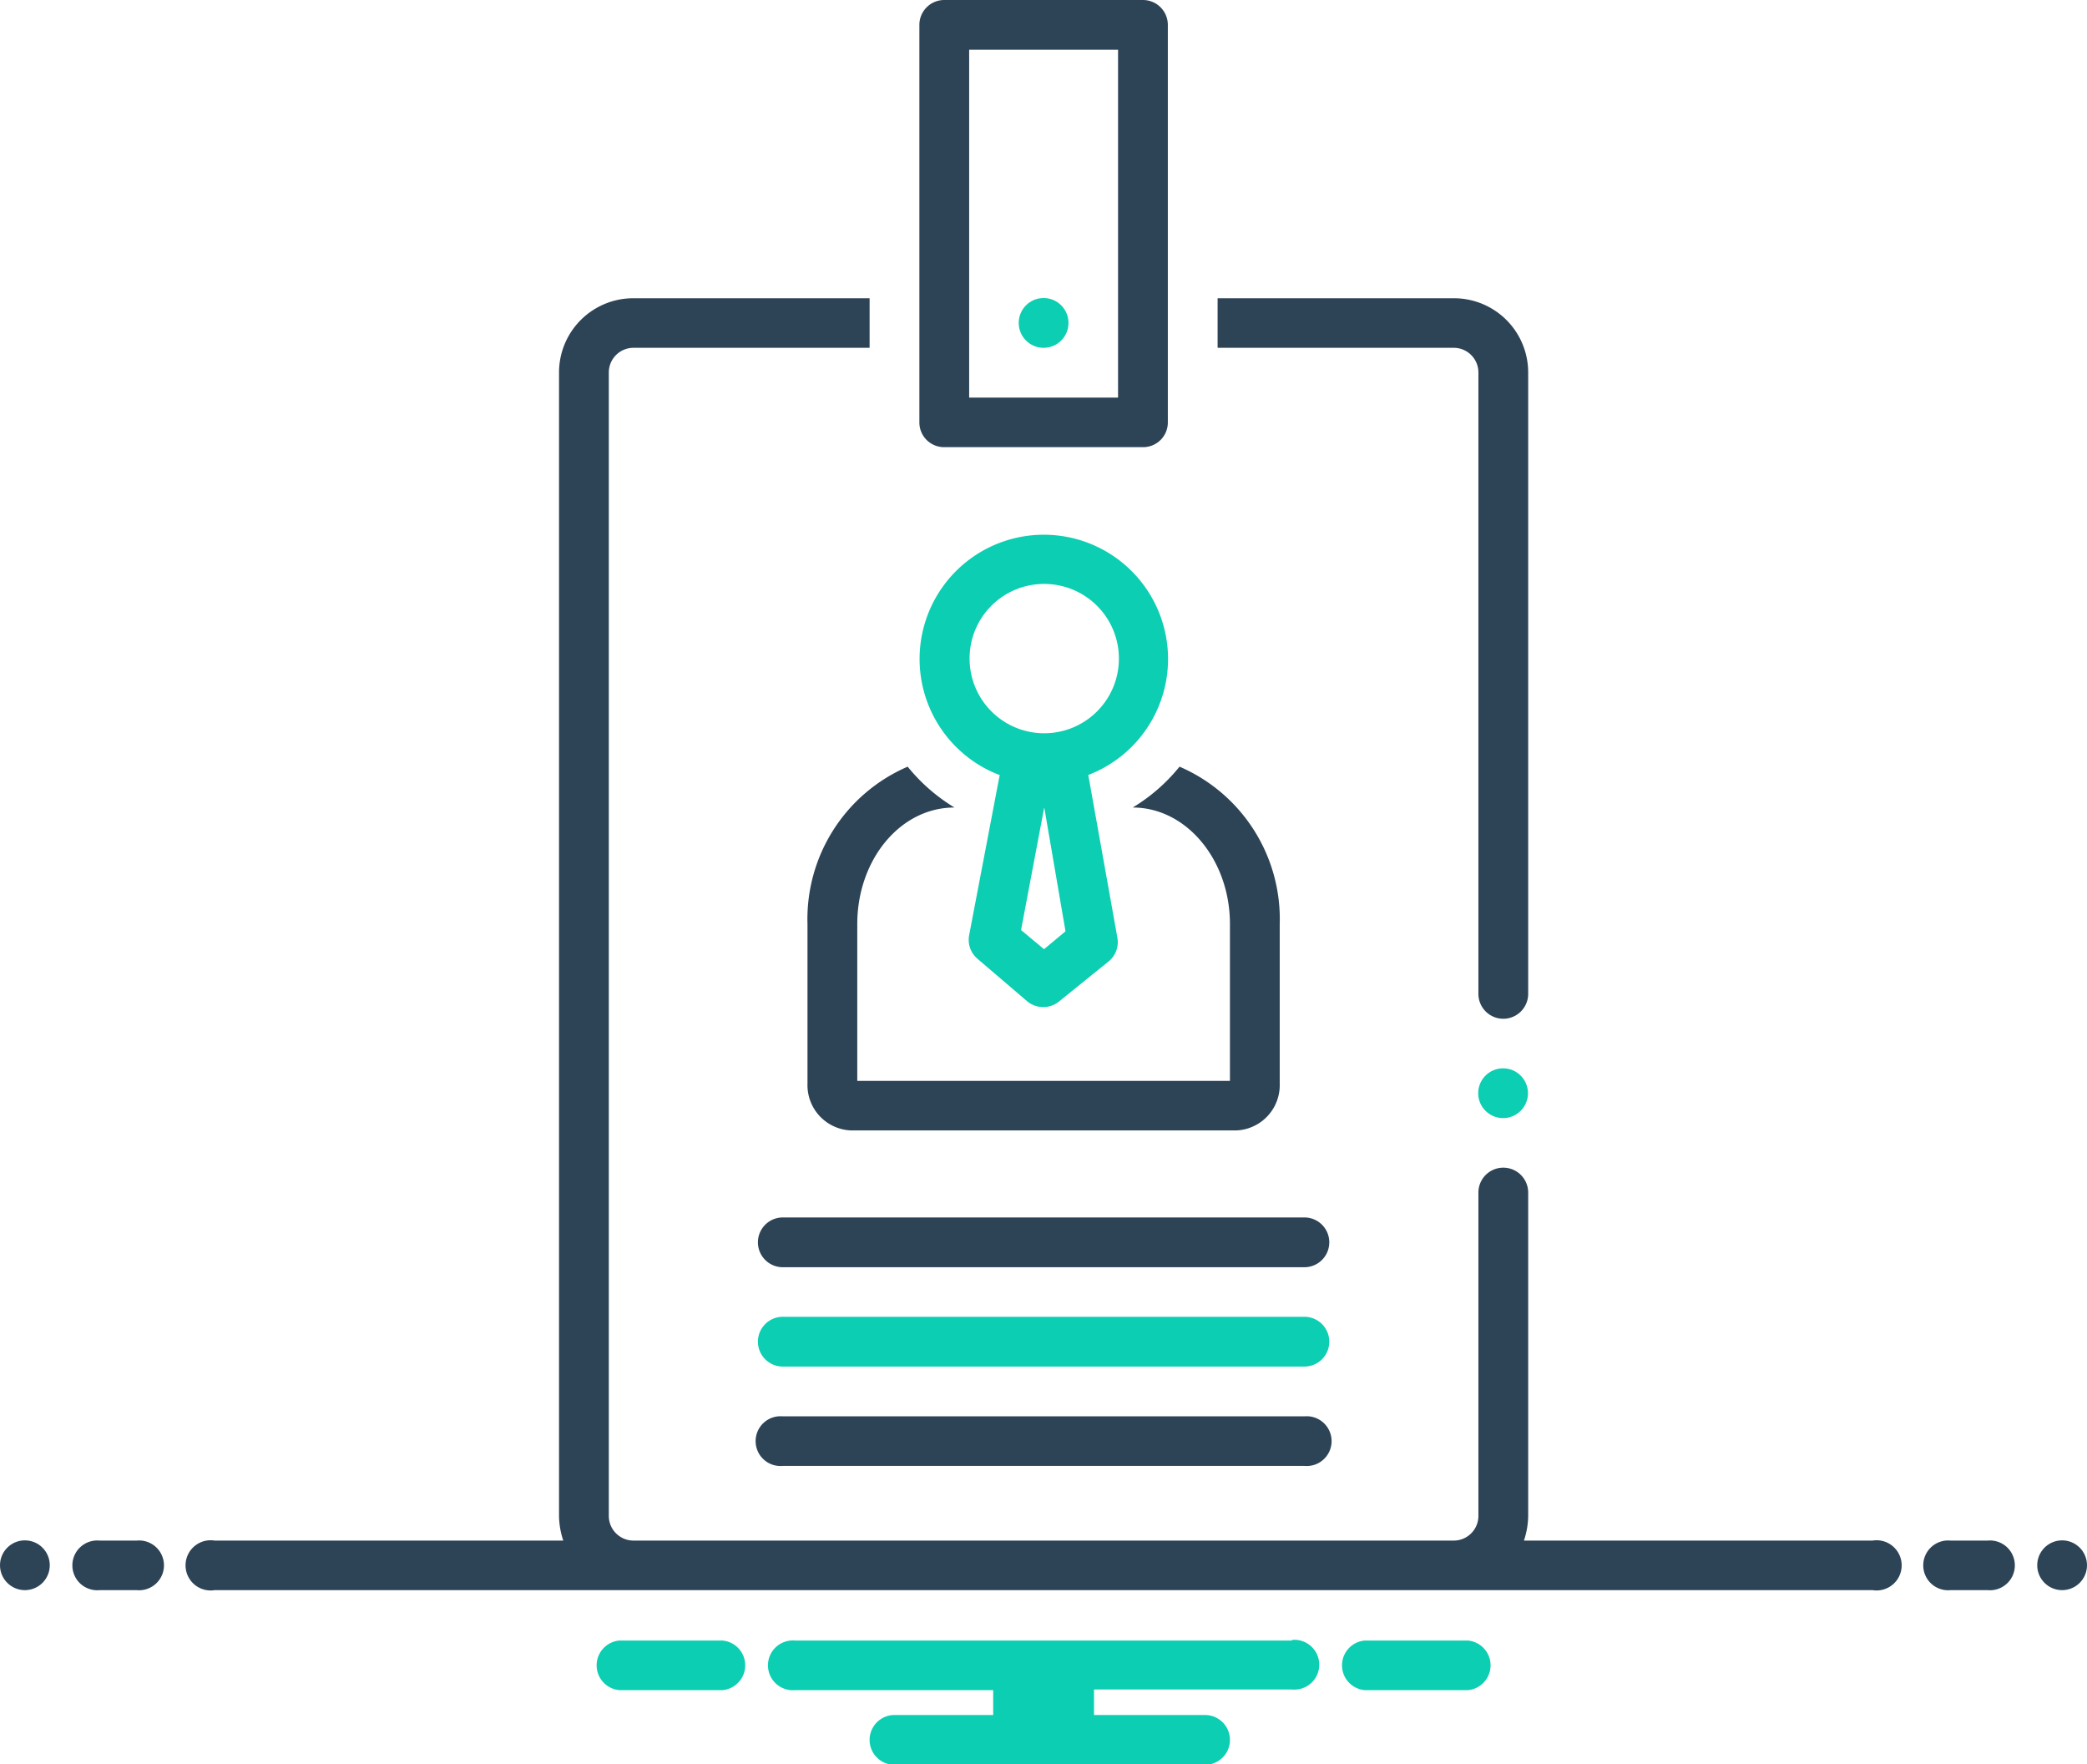 <svg id="Layer_1" data-name="Layer 1" xmlns="http://www.w3.org/2000/svg" viewBox="0 0 98.11 82.93"><defs><style>.cls-1{fill:#2d4356;}.cls-2{fill:#0bceb2;}</style></defs><circle class="cls-1" cx="1.17" cy="73.58" r="1.17"/><path class="cls-1" d="M617.87,694.3h-1.75a1.17,1.17,0,1,0,0,2.33h1.75a1.17,1.17,0,1,0,0-2.33Z" transform="translate(-611.44 -621.88)"/><path class="cls-2" d="M680.45,699h-4.86a1.17,1.17,0,0,0,0,2.33h4.86a1.17,1.17,0,0,0,0-2.33Z" transform="translate(-611.44 -621.88)"/><path class="cls-2" d="M645.41,699h-4.86a1.17,1.17,0,0,0,0,2.33h4.86a1.17,1.17,0,0,0,0-2.33Z" transform="translate(-611.44 -621.88)"/><path class="cls-2" d="M672.18,699H648.82a1.17,1.17,0,1,0,0,2.33h9.31v1.17h-4.64a1.17,1.17,0,1,0,0,2.34h14.6a1.17,1.17,0,0,0,0-2.34h-5.22V701.3h9.31a1.17,1.17,0,1,0,0-2.33Z" transform="translate(-611.44 -621.88)"/><circle class="cls-2" cx="70.66" cy="51.39" r="1.17"/><path class="cls-1" d="M649.4,665.32v7.51a2.13,2.13,0,0,0,2.06,2.19h18.08a2.13,2.13,0,0,0,2.06-2.19v-7.51a7.8,7.8,0,0,0-4.71-7.4,8.43,8.43,0,0,1-2.2,1.92h0c2.52,0,4.57,2.46,4.57,5.48v7.37H651.74v-7.37c0-3,2-5.48,4.57-5.48h0a8.43,8.43,0,0,1-2.2-1.92A7.8,7.8,0,0,0,649.4,665.32Z" transform="translate(-611.44 -621.88)"/><path class="cls-2" d="M658.44,658.29,657,665.84a1.17,1.17,0,0,0,.39,1.11l2.34,2a1.17,1.17,0,0,0,.75.27,1.15,1.15,0,0,0,.73-.25l2.34-1.89a1.17,1.17,0,0,0,.42-1.11l-1.37-7.66a5.84,5.84,0,1,0-4.18,0Zm2.08,8.21-1.08-.9,1.09-5.77,1,5.83Zm0-17.17a3.51,3.51,0,1,1-3.5,3.5A3.5,3.5,0,0,1,660.5,649.33Z" transform="translate(-611.44 -621.88)"/><path class="cls-1" d="M672.76,679.11H648.24a1.17,1.17,0,1,0,0,2.34h24.52a1.17,1.17,0,1,0,0-2.34Z" transform="translate(-611.44 -621.88)"/><path class="cls-2" d="M672.76,683.78H648.24a1.17,1.17,0,0,0,0,2.34h24.52a1.17,1.17,0,0,0,0-2.34Z" transform="translate(-611.44 -621.88)"/><path class="cls-1" d="M672.76,688.46H648.24a1.17,1.17,0,1,0,0,2.33h24.52a1.17,1.17,0,1,0,0-2.33Z" transform="translate(-611.44 -621.88)"/><path class="cls-1" d="M680.94,639.39V668.6a1.17,1.17,0,0,0,2.34,0V639.39a3.49,3.49,0,0,0-3.49-3.49H668.68v2.33h11.11A1.16,1.16,0,0,1,680.94,639.39Z" transform="translate(-611.44 -621.88)"/><path class="cls-1" d="M655.83,642.9h9.34a1.16,1.16,0,0,0,1.17-1.16V623.05a1.17,1.17,0,0,0-1.17-1.17h-9.34a1.17,1.17,0,0,0-1.17,1.17v18.69A1.16,1.16,0,0,0,655.83,642.9ZM657,624.22h7v16.35h-7Z" transform="translate(-611.44 -621.88)"/><circle class="cls-2" cx="49.06" cy="15.18" r="1.17"/><path class="cls-1" d="M704.88,694.3h-1.75a1.17,1.17,0,1,0,0,2.33h1.75a1.17,1.17,0,1,0,0-2.33Z" transform="translate(-611.44 -621.88)"/><circle class="cls-1" cx="96.94" cy="73.58" r="1.17"/><path class="cls-1" d="M699.47,694.3H683.08a3.77,3.77,0,0,0,.2-1.16v-15.2a1.17,1.17,0,0,0-2.34,0v15.2a1.16,1.16,0,0,1-1.15,1.16H641.21a1.16,1.16,0,0,1-1.15-1.16V639.39a1.16,1.16,0,0,1,1.15-1.16h11.11V635.9H641.21a3.49,3.49,0,0,0-3.49,3.49v53.75a3.77,3.77,0,0,0,.2,1.16H621.53a1.18,1.18,0,1,0,0,2.33h77.94a1.18,1.18,0,1,0,0-2.33Z" transform="translate(-611.44 -621.88)"/></svg>